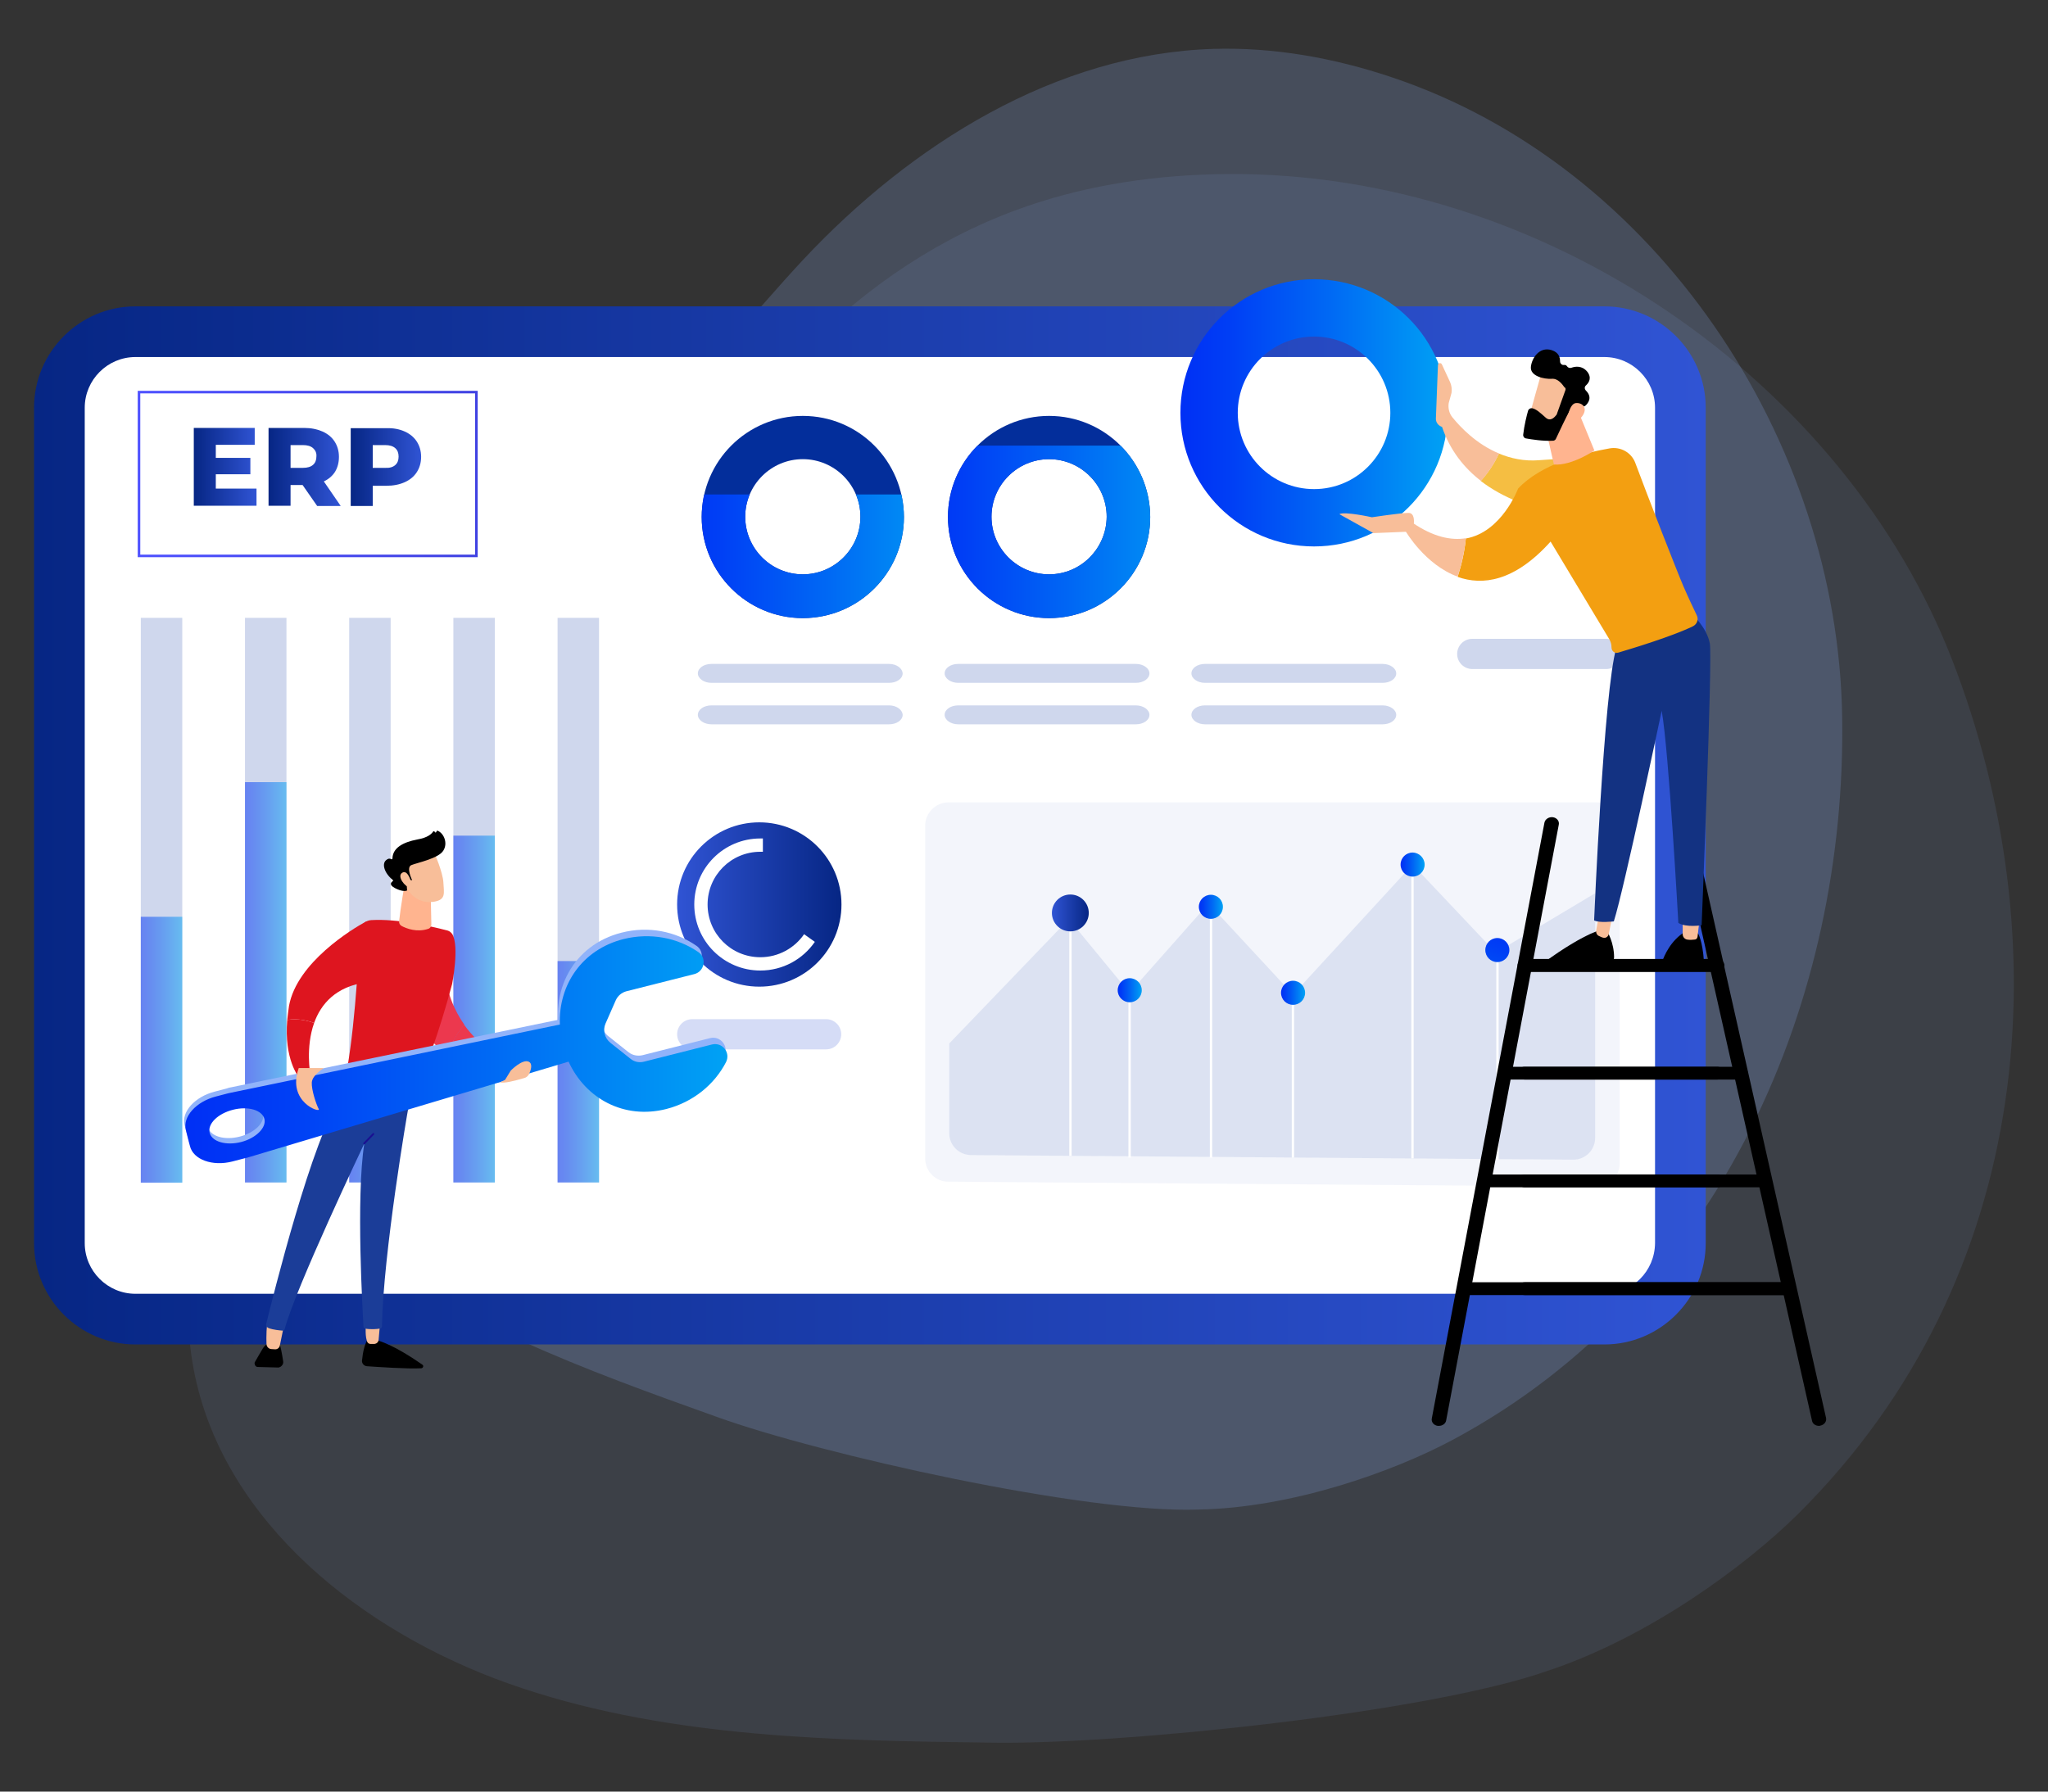 <?xml version="1.0" encoding="utf-8"?>
<!-- Generator: Adobe Illustrator 24.1.0, SVG Export Plug-In . SVG Version: 6.00 Build 0)  -->
<svg version="1.1" id="Layer_1" xmlns="http://www.w3.org/2000/svg" xmlns:xlink="http://www.w3.org/1999/xlink" x="0px" y="0px"
	 viewBox="0 0 800 700" style="enable-background:new 0 0 800 700;" xml:space="preserve">
<rect x="0" y="0" width="800" height="700" fill="#333333" stroke="none"/>
<style type="text/css">
	.st0{opacity:0.2;}
	.st1{fill:#91B3FA;}
	.st2{opacity:0.1;}
	.st3{fill:url(#SVGID_1_);}
	.st4{fill:#FFFFFF;}
	.st5{opacity:0.2;fill:#0F37A5;}
	.st6{opacity:0.5;fill:url(#SVGID_2_);}
	.st7{opacity:0.5;fill:url(#SVGID_3_);}
	.st8{opacity:0.5;fill:url(#SVGID_4_);}
	.st9{opacity:0.5;fill:url(#SVGID_5_);}
	.st10{opacity:0.5;fill:url(#SVGID_6_);}
	.st11{clip-path:url(#SVGID_8_);fill:url(#SVGID_9_);}
	.st12{clip-path:url(#SVGID_11_);fill:url(#SVGID_12_);}
	.st13{opacity:5.000000e-02;fill:#0F37A5;}
	.st14{opacity:0.1;fill:#0F37A5;}
	.st15{fill:url(#SVGID_13_);}
	.st16{fill:url(#SVGID_14_);}
	.st17{fill:url(#SVGID_15_);}
	.st18{fill:url(#SVGID_16_);}
	.st19{fill:url(#SVGID_17_);}
	.st20{fill:url(#SVGID_18_);}
	.st21{fill:url(#SVGID_19_);}
	.st22{opacity:0.2;fill:#3054D4;}
	.st23{fill:url(#SVGID_20_);}
	.st24{fill:url(#SVGID_21_);}
	.st25{fill:url(#SVGID_22_);}
	.st26{fill:none;stroke:url(#SVGID_23_);stroke-miterlimit:10;}
	.st27{fill:url(#SVGID_24_);}
	.st28{fill:#F8BE99;}
	.st29{fill:#133282;}
	.st30{fill:#F5BE42;}
	.st31{fill:#F39F11;}
	.st32{fill:#FFB48F;}
	.st33{fill:#EC384E;}
	.st34{fill:#1B3D98;}
	.st35{fill:url(#SVGID_25_);}
	.st36{fill:#DE151F;}
	.st37{fill:url(#SVGID_26_);}
</style>
<g>
	<g>
		<g class="st0">
			<path class="st1" d="M468,589.8c36.6-0.6,76.2-14.8,99.4-27.2c106.1-56.8,153.8-173.3,152.2-282.1c-1.5-108.8-73-216-176.2-250.4
				C521,22.6,497.5,18.4,474,19.1c-61.6,1.9-118,37.3-160.1,82.2c-18.9,20.2-35.8,42.5-57.5,59.5c-27.1,21.1-60.1,32.8-90.3,49.3
				c-50.7,27.7-95.8,74.6-101.2,132.1c-5,54.1,26.7,106.4,69.2,140.3c42.5,33.9,94.7,52.8,145.9,71.1
				C320.7,568.3,424.1,591.4,468,589.8"/>
		</g>
		<g class="st2">
			<path class="st1" d="M604.9,652.7c39.3-13.1,77-40.9,97.4-61.1c93.7-93,102.2-225.5,60.3-333.7C720.7,149.7,603.9,67.1,479.5,68
				c-26.9,0.2-53.8,4-79,12.8c-65.9,22.9-113.8,77.5-142.8,136.8c-13,26.6-23,54.7-40.2,79.1c-21.5,30.4-52.9,53.3-79.4,80
				c-44.6,45-76.1,107.2-60.6,166.5c14.6,55.8,68.2,97.2,126.7,116.5c58.5,19.4,121.9,20.4,184.1,21.2
				C437.7,681.6,558.1,669.3,604.9,652.7"/>
		</g>
	</g>
	<g>
		<g>
			<linearGradient id="SVGID_1_" gradientUnits="userSpaceOnUse" x1="13.304" y1="322.521" x2="666.201" y2="322.521">
				<stop  offset="0" style="stop-color:#062684"/>
				<stop  offset="1" style="stop-color:#3054D4"/>
			</linearGradient>
			<path class="st3" d="M52.9,525.3c-21.8,0-39.6-17.8-39.6-39.6V159.3c0-21.8,17.8-39.6,39.6-39.6h573.8
				c21.8,0,39.6,17.8,39.6,39.6v326.4c0,21.8-17.8,39.6-39.6,39.6H52.9z"/>
			<path class="st4" d="M626.6,505.5H52.9c-10.9,0-19.8-8.9-19.8-19.8V159.3c0-10.9,8.9-19.8,19.8-19.8h573.8
				c10.9,0,19.8,8.9,19.8,19.8v326.4C646.4,496.7,637.6,505.5,626.6,505.5z"/>
			<rect x="217.8" y="241.4" class="st5" width="16.2" height="220.6"/>
			<g>
				<rect x="55" y="241.4" class="st5" width="16.2" height="220.6"/>
				<linearGradient id="SVGID_2_" gradientUnits="userSpaceOnUse" x1="54.964" y1="410.084" x2="71.205" y2="410.084">
					<stop  offset="0" style="stop-color:#002FF5"/>
					<stop  offset="0.189" style="stop-color:#003FF5"/>
					<stop  offset="0.559" style="stop-color:#0069F4"/>
					<stop  offset="1" style="stop-color:#00A2F4"/>
				</linearGradient>
				<rect x="55" y="358.2" class="st6" width="16.2" height="103.9"/>
			</g>
			<g>
				<rect x="95.7" y="241.4" class="st5" width="16.2" height="220.6"/>
				<linearGradient id="SVGID_3_" gradientUnits="userSpaceOnUse" x1="95.67" y1="383.825" x2="111.912" y2="383.825">
					<stop  offset="0" style="stop-color:#002FF5"/>
					<stop  offset="0.189" style="stop-color:#003FF5"/>
					<stop  offset="0.559" style="stop-color:#0069F4"/>
					<stop  offset="1" style="stop-color:#00A2F4"/>
				</linearGradient>
				<rect x="95.7" y="305.6" class="st7" width="16.2" height="156.4"/>
			</g>
			<g>
				<rect x="136.4" y="241.4" class="st5" width="16.2" height="220.6"/>
				<linearGradient id="SVGID_4_" gradientUnits="userSpaceOnUse" x1="136.377" y1="443.226" x2="152.618" y2="443.226">
					<stop  offset="0" style="stop-color:#002FF5"/>
					<stop  offset="0.189" style="stop-color:#003FF5"/>
					<stop  offset="0.559" style="stop-color:#0069F4"/>
					<stop  offset="1" style="stop-color:#00A2F4"/>
				</linearGradient>
				<rect x="136.4" y="424.4" class="st8" width="16.2" height="37.6"/>
			</g>
			<g>
				<rect x="177.1" y="241.4" class="st5" width="16.2" height="220.6"/>
				<linearGradient id="SVGID_5_" gradientUnits="userSpaceOnUse" x1="177.084" y1="394.277" x2="193.325" y2="394.277">
					<stop  offset="0" style="stop-color:#002FF5"/>
					<stop  offset="0.189" style="stop-color:#003FF5"/>
					<stop  offset="0.559" style="stop-color:#0069F4"/>
					<stop  offset="1" style="stop-color:#00A2F4"/>
				</linearGradient>
				<rect x="177.1" y="326.5" class="st9" width="16.2" height="135.5"/>
			</g>
			<linearGradient id="SVGID_6_" gradientUnits="userSpaceOnUse" x1="217.79" y1="418.752" x2="234.032" y2="418.752">
				<stop  offset="0" style="stop-color:#002FF5"/>
				<stop  offset="0.189" style="stop-color:#003FF5"/>
				<stop  offset="0.559" style="stop-color:#0069F4"/>
				<stop  offset="1" style="stop-color:#00A2F4"/>
			</linearGradient>
			<rect x="217.8" y="375.5" class="st10" width="16.2" height="86.5"/>
			<g>
				<defs>
					<path id="SVGID_7_" d="M313.6,162.5c-21.8,0-39.5,17.7-39.5,39.5c0,21.8,17.7,39.5,39.5,39.5c21.8,0,39.5-17.7,39.5-39.5
						C353,180.1,335.4,162.5,313.6,162.5z M313.6,224.4c-12.4,0-22.5-10.1-22.5-22.5c0-12.4,10.1-22.5,22.5-22.5
						c12.4,0,22.5,10.1,22.5,22.5C336.1,214.3,326,224.4,313.6,224.4z"/>
				</defs>
				<use xlink:href="#SVGID_7_"  style="overflow:visible;opacity:0.1;fill:#032E9B;enable-background:new    ;"/>
				<clipPath id="SVGID_8_">
					<use xlink:href="#SVGID_7_"  style="overflow:visible;opacity:0.1;enable-background:new    ;"/>
				</clipPath>
				<linearGradient id="SVGID_9_" gradientUnits="userSpaceOnUse" x1="258.475" y1="218.03" x2="375.678" y2="218.03">
					<stop  offset="0" style="stop-color:#002FF5"/>
					<stop  offset="0.189" style="stop-color:#003FF5"/>
					<stop  offset="0.559" style="stop-color:#0069F4"/>
					<stop  offset="1" style="stop-color:#00A2F4"/>
				</linearGradient>
				<rect x="258.5" y="193.2" class="st11" width="117.2" height="49.6"/>
			</g>
			<g>
				<defs>
					<path id="SVGID_10_" d="M409.8,162.5c-21.8,0-39.5,17.7-39.5,39.5c0,21.8,17.7,39.5,39.5,39.5c21.8,0,39.5-17.7,39.5-39.5
						C449.2,180.1,431.5,162.5,409.8,162.5z M409.8,224.4c-12.4,0-22.5-10.1-22.5-22.5c0-12.4,10.1-22.5,22.5-22.5
						c12.4,0,22.5,10.1,22.5,22.5C432.2,214.3,422.2,224.4,409.8,224.4z"/>
				</defs>
				<use xlink:href="#SVGID_10_"  style="overflow:visible;opacity:0.1;fill:#032E9B;enable-background:new    ;"/>
				<clipPath id="SVGID_11_">
					<use xlink:href="#SVGID_10_"  style="overflow:visible;opacity:0.1;enable-background:new    ;"/>
				</clipPath>
				<linearGradient id="SVGID_12_" gradientUnits="userSpaceOnUse" x1="354.657" y1="208.444" x2="471.861" y2="208.444">
					<stop  offset="0" style="stop-color:#002FF5"/>
					<stop  offset="0.189" style="stop-color:#003FF5"/>
					<stop  offset="0.559" style="stop-color:#0069F4"/>
					<stop  offset="1" style="stop-color:#00A2F4"/>
				</linearGradient>
				<rect x="354.7" y="174.1" class="st12" width="117.2" height="68.8"/>
			</g>
			<path class="st13" d="M623.5,463.6l-253.1-1.9c-5,0-9-4.1-9-9.1v-130c0-5,4.1-9.1,9.1-9.1h253.1c5,0,9.1,4.1,9.1,9.1v131.9
				C632.7,459.6,628.6,463.6,623.5,463.6z"/>
			<path class="st14" d="M584.3,372.2l-32.5-34.4l-46.7,50.8L472.1,353l-30.9,34.9l-23.7-28.8l-46.7,48.6v35.1
				c0,4.6,3.7,8.4,8.4,8.5l235.4,1.8c4.7,0,8.5-3.8,8.5-8.5v-95.6L584.3,372.2z"/>
			<rect x="584.5" y="371.2" class="st4" width="0.9" height="81.9"/>
			<rect x="551.3" y="337.8" class="st4" width="0.9" height="114.8"/>
			<rect x="504.6" y="387.9" class="st4" width="0.9" height="64.4"/>
			<rect x="472.6" y="354.3" class="st4" width="0.9" height="98"/>
			<rect x="440.8" y="386.9" class="st4" width="0.9" height="65.4"/>
			<rect x="417.7" y="356.7" class="st4" width="0.9" height="94.9"/>
			<linearGradient id="SVGID_13_" gradientUnits="userSpaceOnUse" x1="410.932" y1="356.706" x2="425.235" y2="356.706">
				<stop  offset="0" style="stop-color:#3054D4"/>
				<stop  offset="1" style="stop-color:#062684"/>
			</linearGradient>
			<circle class="st15" cx="418.1" cy="356.7" r="7.2"/>
			<linearGradient id="SVGID_14_" gradientUnits="userSpaceOnUse" x1="436.552" y1="386.874" x2="445.974" y2="386.874">
				<stop  offset="0" style="stop-color:#002FF5"/>
				<stop  offset="0.189" style="stop-color:#003FF5"/>
				<stop  offset="0.559" style="stop-color:#0069F4"/>
				<stop  offset="1" style="stop-color:#00A2F4"/>
			</linearGradient>
			<path class="st16" d="M446,386.9c0,2.6-2.1,4.7-4.7,4.7c-2.6,0-4.7-2.1-4.7-4.7c0-2.6,2.1-4.7,4.7-4.7
				C443.9,382.2,446,384.3,446,386.9z"/>
			<linearGradient id="SVGID_15_" gradientUnits="userSpaceOnUse" x1="468.309" y1="354.265" x2="477.731" y2="354.265">
				<stop  offset="0" style="stop-color:#002FF5"/>
				<stop  offset="0.189" style="stop-color:#003FF5"/>
				<stop  offset="0.559" style="stop-color:#0069F4"/>
				<stop  offset="1" style="stop-color:#00A2F4"/>
			</linearGradient>
			<path class="st17" d="M477.7,354.3c0,2.6-2.1,4.7-4.7,4.7c-2.6,0-4.7-2.1-4.7-4.7c0-2.6,2.1-4.7,4.7-4.7
				C475.6,349.6,477.7,351.7,477.7,354.3z"/>
			<linearGradient id="SVGID_16_" gradientUnits="userSpaceOnUse" x1="500.363" y1="387.917" x2="509.785" y2="387.917">
				<stop  offset="0" style="stop-color:#002FF5"/>
				<stop  offset="0.189" style="stop-color:#003FF5"/>
				<stop  offset="0.559" style="stop-color:#0069F4"/>
				<stop  offset="1" style="stop-color:#00A2F4"/>
			</linearGradient>
			<path class="st18" d="M509.8,387.9c0,2.6-2.1,4.7-4.7,4.7c-2.6,0-4.7-2.1-4.7-4.7c0-2.6,2.1-4.7,4.7-4.7
				C507.7,383.2,509.8,385.3,509.8,387.9z"/>
			<linearGradient id="SVGID_17_" gradientUnits="userSpaceOnUse" x1="547.029" y1="337.78" x2="556.451" y2="337.78">
				<stop  offset="0" style="stop-color:#002FF5"/>
				<stop  offset="0.189" style="stop-color:#003FF5"/>
				<stop  offset="0.559" style="stop-color:#0069F4"/>
				<stop  offset="1" style="stop-color:#00A2F4"/>
			</linearGradient>
			<path class="st19" d="M556.5,337.8c0,2.6-2.1,4.7-4.7,4.7c-2.6,0-4.7-2.1-4.7-4.7c0-2.6,2.1-4.7,4.7-4.7
				C554.3,333.1,556.5,335.2,556.5,337.8z"/>
			<linearGradient id="SVGID_18_" gradientUnits="userSpaceOnUse" x1="588.853" y1="359.32" x2="569.086" y2="419.082">
				<stop  offset="0" style="stop-color:#002FF5"/>
				<stop  offset="0.189" style="stop-color:#003FF5"/>
				<stop  offset="0.559" style="stop-color:#0069F4"/>
				<stop  offset="1" style="stop-color:#00A2F4"/>
			</linearGradient>
			<path class="st20" d="M589.6,371.2c0,2.6-2.1,4.7-4.7,4.7c-2.6,0-4.7-2.1-4.7-4.7c0-2.6,2.1-4.7,4.7-4.7
				C587.5,366.5,589.6,368.6,589.6,371.2z"/>
			<path class="st5" d="M347.3,275.6h-69.4c-2.9,0-5.3,1.6-5.3,3.7c0,2,2.4,3.7,5.3,3.7h69.4c2.9,0,5.3-1.6,5.3-3.7
				C352.5,277.3,350.2,275.6,347.3,275.6z"/>
			<path class="st5" d="M347.3,259.4h-69.4c-2.9,0-5.3,1.6-5.3,3.7c0,2,2.4,3.7,5.3,3.7h69.4c2.9,0,5.3-1.6,5.3-3.7
				C352.5,261.1,350.2,259.4,347.3,259.4z"/>
			<path class="st5" d="M443.7,275.6h-69.4c-2.9,0-5.3,1.6-5.3,3.7c0,2,2.4,3.7,5.3,3.7h69.4c2.9,0,5.3-1.6,5.3-3.7
				C449,277.3,446.6,275.6,443.7,275.6z"/>
			<path class="st5" d="M443.7,259.4h-69.4c-2.9,0-5.3,1.6-5.3,3.7c0,2,2.4,3.7,5.3,3.7h69.4c2.9,0,5.3-1.6,5.3-3.7
				C449,261.1,446.6,259.4,443.7,259.4z"/>
			<path class="st5" d="M540.1,275.6h-69.4c-2.9,0-5.3,1.6-5.3,3.7c0,2,2.4,3.7,5.3,3.7h69.4c2.9,0,5.3-1.6,5.3-3.7
				C545.4,277.3,543,275.6,540.1,275.6z"/>
			<path class="st5" d="M540.1,259.4h-69.4c-2.9,0-5.3,1.6-5.3,3.7c0,2,2.4,3.7,5.3,3.7h69.4c2.9,0,5.3-1.6,5.3-3.7
				C545.4,261.1,543,259.4,540.1,259.4z"/>
			<path class="st5" d="M627.4,249.6h-52.3c-3.3,0-5.9,2.7-5.9,5.9c0,3.3,2.7,5.9,5.9,5.9h52.3c3.3,0,5.9-2.7,5.9-5.9
				C633.4,252.2,630.7,249.6,627.4,249.6z"/>
			<linearGradient id="SVGID_19_" gradientUnits="userSpaceOnUse" x1="264.466" y1="353.425" x2="328.673" y2="353.425">
				<stop  offset="0" style="stop-color:#3054D4"/>
				<stop  offset="1" style="stop-color:#062684"/>
			</linearGradient>
			<circle class="st21" cx="296.6" cy="353.4" r="32.1"/>
			<path class="st4" d="M314.1,365c-3.7,5.4-10,9-17.1,9c-11.4,0-20.6-9.2-20.6-20.6c0-11.4,9.2-20.6,20.6-20.6c0.3,0,0.7,0,1,0
				v-5.2c-0.3,0-0.7,0-1,0c-14.3,0-25.8,11.6-25.8,25.8c0,14.3,11.6,25.8,25.8,25.8c8.8,0,16.6-4.4,21.3-11.2L314.1,365z"/>
			<path class="st22" d="M270.4,410h52.3c3.3,0,5.9-2.7,5.9-5.9c0-3.3-2.7-5.9-5.9-5.9h-52.3c-3.3,0-5.9,2.7-5.9,5.9
				C264.5,407.3,267.1,410,270.4,410z"/>
			<g>
				<g>
					<linearGradient id="SVGID_20_" gradientUnits="userSpaceOnUse" x1="75.744" y1="182.403" x2="100.153" y2="182.403">
						<stop  offset="0" style="stop-color:#062684"/>
						<stop  offset="1" style="stop-color:#3054D4"/>
					</linearGradient>
					<path class="st23" d="M100.2,191v6.6H75.7v-30.4h23.8v6.6H84.3v5.1h13.5v6.4H84.3v5.6H100.2z"/>
					<linearGradient id="SVGID_21_" gradientUnits="userSpaceOnUse" x1="104.931" y1="182.403" x2="132.946" y2="182.403">
						<stop  offset="0" style="stop-color:#062684"/>
						<stop  offset="1" style="stop-color:#3054D4"/>
					</linearGradient>
					<path class="st24" d="M118.2,189.5h-4.7v8.1h-8.6v-30.4h13.9c2.8,0,5.1,0.5,7.2,1.4c2,0.9,3.6,2.2,4.7,3.9
						c1.1,1.7,1.7,3.7,1.7,6c0,2.2-0.5,4.1-1.5,5.8c-1,1.6-2.5,2.9-4.4,3.8l6.6,9.6h-9.2L118.2,189.5z M122.3,175.1
						c-0.9-0.8-2.2-1.2-4-1.2h-4.8v8.9h4.8c1.8,0,3.1-0.4,4-1.2c0.9-0.8,1.3-1.9,1.3-3.3C123.7,177,123.2,175.9,122.3,175.1z"/>
					<linearGradient id="SVGID_22_" gradientUnits="userSpaceOnUse" x1="137.072" y1="182.403" x2="164.478" y2="182.403">
						<stop  offset="0" style="stop-color:#062684"/>
						<stop  offset="1" style="stop-color:#3054D4"/>
					</linearGradient>
					<path class="st25" d="M158.1,168.6c2,0.9,3.6,2.2,4.7,3.9c1.1,1.7,1.7,3.7,1.7,6c0,2.3-0.6,4.3-1.7,6c-1.1,1.7-2.7,3-4.7,3.9
						c-2,0.9-4.4,1.4-7.2,1.4h-5.3v7.9h-8.6v-30.4H151C153.7,167.2,156.1,167.7,158.1,168.6z M154.4,181.7c0.9-0.8,1.3-1.9,1.3-3.3
						c0-1.4-0.4-2.5-1.3-3.3c-0.9-0.8-2.2-1.2-4-1.2h-4.8v8.9h4.8C152.2,182.9,153.5,182.5,154.4,181.7z"/>
				</g>
				<linearGradient id="SVGID_23_" gradientUnits="userSpaceOnUse" x1="53.777" y1="185.206" x2="186.562" y2="185.206">
					<stop  offset="0" style="stop-color:#4F52FF"/>
					<stop  offset="1" style="stop-color:#4042E2"/>
				</linearGradient>
				<rect x="54.3" y="153.2" class="st26" width="131.8" height="64"/>
			</g>
		</g>
		<g>
			<linearGradient id="SVGID_24_" gradientUnits="userSpaceOnUse" x1="461.083" y1="161.292" x2="565.565" y2="161.292">
				<stop  offset="0" style="stop-color:#002FF5"/>
				<stop  offset="0.189" style="stop-color:#003FF5"/>
				<stop  offset="0.559" style="stop-color:#0069F4"/>
				<stop  offset="1" style="stop-color:#00A2F4"/>
			</linearGradient>
			<path class="st27" d="M513.3,109.1c-28.9,0-52.2,23.4-52.2,52.2c0,28.9,23.4,52.2,52.2,52.2c28.9,0,52.2-23.4,52.2-52.2
				C565.6,132.4,542.2,109.1,513.3,109.1z M513.3,191.1c-16.4,0-29.8-13.3-29.8-29.8c0-16.4,13.3-29.8,29.8-29.8
				c16.4,0,29.8,13.3,29.8,29.8C543.1,177.7,529.8,191.1,513.3,191.1z"/>
		</g>
		<g>
			<path d="M562.1,557.1c1.4,0,2.6-0.9,2.8-2.1l44-232.8c0.3-1.4-0.8-2.7-2.3-2.9c-1.5-0.2-3,0.7-3.3,2.1l-44,232.8
				c-0.3,1.4,0.8,2.7,2.3,2.9C561.8,557.1,561.9,557.1,562.1,557.1z"/>
			<path d="M710.5,557.1c0.2,0,0.4,0,0.6-0.1c1.5-0.3,2.5-1.6,2.2-3l-51.8-229.8c-0.3-1.4-1.8-2.3-3.3-2c-1.5,0.3-2.5,1.6-2.2,3
				l51.8,229.8C708,556.3,709.2,557.1,710.5,557.1z"/>
			<path d="M595.6,379.7h75.2c1.6,0,2.8-1.1,2.8-2.5c0-1.4-1.3-2.5-2.8-2.5h-75.2c-1.6,0-2.8,1.1-2.8,2.5
				C592.8,378.6,594.1,379.7,595.6,379.7z"/>
			<path d="M597,379.7h72.4c1.5,0,2.7-1.1,2.7-2.5c0-1.4-1.2-2.5-2.7-2.5H597c-1.5,0-2.7,1.1-2.7,2.5
				C594.3,378.6,595.5,379.7,597,379.7z"/>
			<path d="M595.6,421.8h75.2c1.6,0,2.8-1.1,2.8-2.5c0-1.4-1.3-2.5-2.8-2.5h-75.2c-1.6,0-2.8,1.1-2.8,2.5
				C592.8,420.7,594.1,421.8,595.6,421.8z"/>
			<path d="M588.8,421.8h91.1c1.6,0,2.8-1.1,2.8-2.5c0-1.4-1.3-2.5-2.8-2.5h-91.1c-1.6,0-2.8,1.1-2.8,2.5
				C586,420.7,587.3,421.8,588.8,421.8z"/>
			<path d="M595.6,463.9h75.2c1.6,0,2.8-1.1,2.8-2.5c0-1.4-1.3-2.5-2.8-2.5h-75.2c-1.6,0-2.8,1.1-2.8,2.5
				C592.8,462.8,594.1,463.9,595.6,463.9z"/>
			<path d="M580.1,463.9h109.1c1.6,0,2.8-1.1,2.8-2.5c0-1.4-1.3-2.5-2.8-2.5H580.1c-1.6,0-2.8,1.1-2.8,2.5
				C577.3,462.8,578.6,463.9,580.1,463.9z"/>
			<path d="M595.6,506H698c1.6,0,2.8-1.1,2.8-2.5c0-1.4-1.3-2.5-2.8-2.5H595.6c-1.6,0-2.8,1.1-2.8,2.5
				C592.8,504.9,594.1,506,595.6,506z"/>
			<path d="M573.1,506H698c1.6,0,2.8-1.1,2.8-2.5c0-1.4-1.3-2.5-2.8-2.5H573.1c-1.6,0-2.8,1.1-2.8,2.5
				C570.3,504.9,571.5,506,573.1,506z"/>
		</g>
		<g>
			<path d="M663.3,364.7c0,0,1.8,2.9,2.3,11c0,0.8-0.6,1.4-1.3,1.4h-14.3c-0.6,0-1-0.6-0.8-1.1c0.8-2.5,3.4-8.6,9.1-12L663.3,364.7z
				"/>
			<path class="st28" d="M663.9,359.2l-0.8,6.8c-0.1,0.6-0.5,1.1-1.1,1.1c-0.8,0.1-1.9,0.2-3,0c-1-0.2-1.7-1.1-1.7-2.1v-6.6
				L663.9,359.2z"/>
			<path d="M627.8,363.9c0,0,2.7,4.3,2.7,10.1c0,1.4-1.2,2.5-2.5,2.5h-22.3c-1,0-1.5-1.3-0.6-1.9c4.2-3,12.5-8.5,18.5-10.7H627.8z"
				/>
			<path class="st28" d="M630.1,356.6l-1.7,8.4c-0.2,0.9-1.1,1.6-2,1.4c-0.6-0.1-1.2-0.4-2-0.8c-0.7-0.4-1-1.2-0.9-2l1.8-10.2
				L630.1,356.6z"/>
			<path class="st29" d="M660.7,239.7c0,0,6,5.3,7.2,11.7c1.1,6.4-3.2,110.1-3.2,110.1s-6,1-9.1-0.9c0,0-3.7-67.3-6.5-82.9
				c0,0-14.7,69.7-18.7,82.3c0,0-5.8,0.7-7.7-0.4c0,0,3.8-90.4,8.7-106.5L660.7,239.7z"/>
			<path class="st30" d="M601.3,179.8c25.3-2.1,32,3.1,32,3.1l-12.2,19.2c0,0-24.9-0.5-42.7-14.2c3.3-3.6,5.7-7.6,7.1-10.7
				C590.1,179.1,595.4,180.3,601.3,179.8z"/>
			<path class="st28" d="M561.7,142.6c0-0.8,1.1-1,1.5-0.3l3.2,6.9c0.6,1.3,0.8,2.8,0.6,4.3l-1.1,4c-0.3,2,0.2,4,1.4,5.5
				c3,3.7,9.3,10.5,18.3,14.2c-1.5,3.1-3.8,7.1-7.1,10.7c-6.5-5-12.1-11.9-15.2-21.1c-1.5-0.5-2.5-1.8-2.4-3.4L561.7,142.6z"/>
			<path class="st31" d="M593,190.9c8.9-9.6,25.9-14,35.7-15.7c4.3-0.8,8.6,1.6,10.1,5.7c4.4,11.9,16.5,42.9,18.8,48.2
				c1.9,4.4,3.9,8.6,5.2,11.3c0.8,1.6,0.1,3.5-1.5,4.3c-8.3,4-23.2,8.5-29.2,10.3c-1.3,0.4-2.6-0.6-2.6-2c0-1.2-0.3-2.3-0.9-3.3
				l-22.9-38.1c-14.2,15.8-26.7,17.2-36.3,13.8c1.6-5,2.7-10,3.2-15C586.7,207.9,593,190.9,593,190.9z"/>
			<path class="st28" d="M549.1,207.6l2.6-3.4c8.3,5.7,15.2,7,20.9,6.1c-0.5,5-1.6,10-3.2,15C556.7,220.7,549.1,207.6,549.1,207.6z"
				/>
			<path class="st28" d="M550.9,207.7l-14.4,0.6l-13.3-7.4c1.9-1.2,12.7,1.2,12.7,1.2s11.2-1.7,14.3-1.7c2.5,0,2.2,3.6,2,4.9
				c0,0.3-0.1,0.4-0.1,0.4L550.9,207.7z"/>
			<path class="st32" d="M615.2,157.5l7.6,18.5c0,0-8.7,6-15.8,5.5l-3.8-16.7L615.2,157.5z"/>
			<path class="st28" d="M602.4,144.9c-0.2,0.2-5.5,19.5-5.5,19.5l11,2.8l7.8-17.5C615.7,149.7,605.3,140.8,602.4,144.9z"/>
			<path d="M611.5,152.4l-3.4,9.5c0,0.1-0.1,0.2-0.2,0.3c-0.5,0.6-2.2,2.8-4.2,0.9c-1.9-1.7-3.6-3.3-5.2-3.6c-0.7-0.1-1.4,0.3-1.6,1
				c-0.5,1.7-1.5,5.7-1.9,9.3c-0.1,0.7,0.4,1.4,1.1,1.5c2.2,0.4,6.7,1.1,10.5,0.9c0.5,0,1-0.3,1.2-0.8c1.1-2.3,4.3-9.3,5.5-11.1
				c1.1-1.7,3.9-1.6,5-1.5c0.4,0,0.8-0.1,1-0.3c1-0.9,2.9-3.2,0.2-5.9c-0.6-0.6-0.6-1.5,0-2c1.2-1.1,2.4-3,0.5-5.4
				c-2-2.4-4.6-2.1-6.2-1.5c-0.6,0.2-1.3,0-1.7-0.6c-0.2-0.3-0.5-0.6-1.2-0.5c-0.8,0.1-1.5-0.6-1.5-1.4c0-1.6-0.5-3.5-3.3-4.4
				c-4.8-1.5-7.8,3.2-8.1,6.6c-0.3,3.5,5,4.8,8.2,4.6c2.4-0.2,4.1,2.2,4.9,3.3C611.6,151.5,611.6,152,611.5,152.4z"/>
			<path class="st32" d="M612.2,163.8c0,0,0.8-6,3.3-6.3c2.5-0.3,5,1.8,2.5,5.2C614.8,166.8,612.2,163.8,612.2,163.8z"/>
		</g>
		<g>
			<g>
				<path class="st33" d="M195.2,412.7l-4.7,4.7c-6.7-0.6-11.9-2.7-15.9-5.4c2.4-6,4.8-9.5,6.7-11.6
					C187.6,409.2,195.2,412.7,195.2,412.7z"/>
				<path class="st33" d="M162.3,395.2l11.2-17.5c0.7,9.9,4.1,17.3,7.9,22.7c-1.9,2.1-4.3,5.6-6.7,11.6
					C164.7,405.3,162.3,395.2,162.3,395.2z"/>
			</g>
			<path d="M141.5,530.9c0.5-5.1,2-7.4,2-7.4l4.3,0.3c6.3,2,13.9,7.1,17.2,9.4c0,0,0,0,0,0c0.6,0.4,0.3,1.3-0.4,1.4
				c-5.5,0.3-16.8-0.5-21.3-0.8c-1.1-0.1-2-1.1-1.9-2.2C141.4,531.3,141.5,531.1,141.5,530.9z"/>
			<path d="M99.5,532.3c1-1.8,2.6-4.5,3.2-5.5c0.9-1.5,2.8-2.4,2.8-2.4s2.7-1.5,3.5,0c0.5,1,1.2,4.7,1.6,7.4c0.1,0.5,0,1.1-0.3,1.5
				c-0.4,0.6-1.1,1.1-1.9,1l-7.7-0.2c-0.7,0-1.2-0.6-1.2-1.2C99.4,532.7,99.4,532.5,99.5,532.3z"/>
			<path class="st28" d="M111.4,515.7c-0.1,0.3-1.5,7.1-2.1,10.1c-0.2,0.8-0.9,1.4-1.8,1.4c-0.5,0-1-0.1-1.6-0.1c-1-0.1-1.8-1-1.8-2
				c-0.1-2.6-0.1-7.6,0.8-9.6C106.3,512.8,111.4,515.7,111.4,515.7z"/>
			<path class="st28" d="M142.6,517.7c0.6,0-0.2,3.1,0.7,6.2c0.2,0.7,0.7,1.2,1.4,1.2c0.5,0,1,0,1.6,0c0.8-0.1,1.5-0.7,1.6-1.6
				l0.7-8L142.6,517.7z"/>
			<path class="st34" d="M159.5,432.9c-0.3,1.3-9.8,56.7-10.3,85.3c0,0.5-0.4,0.9-0.8,0.9c-1.2,0.2-3.6,0.4-5.8,0
				c-0.3-0.1-0.5-0.3-0.6-0.6c-0.3-5.3-3-50.5,0.3-71.7c0,0-27,56.8-31.1,72.5c-0.1,0.4-0.4,0.6-0.8,0.6c-1.2-0.1-3.6-0.3-5.5-1
				c-0.7-0.3-1.1-1-0.9-1.7c2.3-9.4,18.3-73.9,29.2-88.2L159.5,432.9z"/>
			
				<linearGradient id="SVGID_25_" gradientUnits="userSpaceOnUse" x1="402.502" y1="390.968" x2="404.129" y2="417.272" gradientTransform="matrix(1 0 0 1 -261.86 0)">
				<stop  offset="0" style="stop-color:#09005D"/>
				<stop  offset="1" style="stop-color:#1A0F91"/>
			</linearGradient>
			<path class="st35" d="M142.2,447.1c-0.1,0-0.2,0-0.2-0.1c-0.1-0.1-0.1-0.4,0-0.5l3.6-3.7c0.1-0.1,0.4-0.1,0.5,0
				c0.1,0.1,0.1,0.4,0,0.5l-3.6,3.7C142.4,447.1,142.3,447.1,142.2,447.1z"/>
			<path class="st36" d="M174.9,363.6c-6.9-1.8-19.7-4.7-29.9-4.1c-2.3,0.1-4.2,2-4.3,4.3c-1.5,27.1-3.6,51.2-7.6,65.2
				c8.9,3.5,17.7,5.2,26.4,3.9c6.5-14,12.2-30.1,17.1-48.4c0,0,2.9-14.6,0.1-19.5C176.2,364.3,175.6,363.8,174.9,363.6z"/>
			<path class="st32" d="M158.2,344.6c0,0-1.8,10.4-2.3,15.3c-0.1,0.8,0.3,1.5,1,1.9c1.9,1,6,2.6,10.4,1.1c0.7-0.2,1.2-0.9,1.2-1.7
				l-0.3-13.9L158.2,344.6z"/>
			<path class="st28" d="M169.6,333c0,0,3.4,7.8,3.6,11.8c0.2,4.1,1.1,6.7-3.6,7.5c-4.7,0.8-8.7-1.5-10.8-5.6c0,0-3.4-6.2-2.6-8.8
				C157,335.4,169.6,333,169.6,333z"/>
			<path d="M160.4,343.9h0.6c0,0-2.5-5-0.3-5.9c2.2-0.9,10.7-2.6,12.5-5.7c1.8-2.9,0.2-6.7-2.2-7.7c-0.1-0.1-0.3,0-0.4,0.1l-0.2,0.4
				c-0.1,0.3-0.5,0.2-0.6-0.1l0,0c-0.1-0.3-0.4-0.3-0.6-0.1c-0.6,0.9-2.1,2.4-6.2,3.1c-5.8,1.1-9.6,3.4-9.7,7.4
				c0,0.3-0.3,0.4-0.5,0.3c-0.4-0.3-1.1-0.4-2,0.4c-1.6,1.3-0.9,4.8,2.6,7.7c0.2,0.1,0.2,0.4,0,0.5c-0.6,0.4-1.6,1.4,0.9,2.7
				c2.5,1.3,4,1.2,4.5,1c0.2,0,0.3-0.2,0.2-0.3l-0.2-3.6c0-0.2,0.1-0.3,0.3-0.3H160.4z"/>
			<path class="st28" d="M160.6,344.6c0,0-1.3-5-3.5-3.6c-2.2,1.4,1.2,5.6,2.9,5.7L160.6,344.6z"/>
			<g>
				<g>
					<path class="st1" d="M88.5,425.3l-4.6,1.2c-7.8,2-13.1,7.9-11.8,13.1l1.6,6.3c1.3,5.3,8.8,8,16.6,6l4.6-1.2
						c0.3-0.1,0.6-0.2,0.9-0.2l133.7-40l-3.5-13.7L89.4,425C89.1,425.1,88.8,425.2,88.5,425.3z M90.4,431.5
						c5.9-1.5,11.4,0.1,12.3,3.6c0.9,3.5-3.2,7.5-9.1,9c-5.9,1.5-11.4-0.1-12.3-3.6C80.5,437,84.5,433,90.4,431.5z"/>
				</g>
				<path class="st1" d="M270.5,378.1l-26.5,6.7c-1.9,0.5-3.4,1.8-4.2,3.6l-4,9.1c-1.1,2.6-0.4,5.7,1.9,7.4l7.8,6.2
					c1.5,1.2,3.5,1.6,5.4,1.2l26.5-6.7c4-1,7.4,3.2,5.5,6.8c-4.5,8.8-12.8,15.7-23.3,18.3c-19,4.8-35.9-6.7-40.5-25
					c-4.6-18.3,4.7-36.5,23.7-41.3c10.5-2.7,21.1-0.5,29.2,5.1C275.5,371.8,274.5,377.1,270.5,378.1z"/>
				<linearGradient id="SVGID_26_" gradientUnits="userSpaceOnUse" x1="72.458" y1="410.121" x2="284.15" y2="410.121">
					<stop  offset="0" style="stop-color:#002FF5"/>
					<stop  offset="0.189" style="stop-color:#003FF5"/>
					<stop  offset="0.559" style="stop-color:#0069F4"/>
					<stop  offset="1" style="stop-color:#00A2F4"/>
				</linearGradient>
				<path class="st37" d="M278.1,408.1l-26.5,6.7c-1.9,0.5-3.9,0.1-5.4-1.2l-7.8-6.2c-2.2-1.8-3-4.8-1.9-7.4l4-9.1
					c0.8-1.8,2.3-3.1,4.2-3.6l26.5-6.7c4-1,5-6.3,1.6-8.6c-8.1-5.6-18.7-7.7-29.2-5.1c-16.3,4.1-25.5,18-24.9,33.4L89.9,427
					c-0.3,0.1-0.6,0.1-0.9,0.2l-4.6,1.2c-7.8,2-13.1,7.9-11.8,13.1l1.6,6.3c1.3,5.3,8.8,8,16.6,6l4.6-1.2c0.3-0.1,0.6-0.2,0.9-0.2
					l125.8-37.6c6.6,14.4,21.6,22.7,38.2,18.5c10.5-2.7,18.8-9.6,23.3-18.3C285.5,411.2,282.1,407.1,278.1,408.1z M94.2,446.2
					c-5.9,1.5-11.4-0.1-12.3-3.6c-0.9-3.5,3.2-7.5,9.1-9c5.9-1.5,11.4,0.1,12.3,3.6C104.1,440.6,100,444.7,94.2,446.2z"/>
			</g>
			<g>
				<path class="st36" d="M122.7,399.7c-3.4,9.6-1.5,19.9-1.5,19.9l-4.5,1.2c0,0-5.8-6.9-4.5-22.3
					C116.4,397.8,120.3,398.8,122.7,399.7z"/>
				<path class="st36" d="M112.2,398.5c0.2-1.7,0.4-3.6,0.7-5.5c3.1-17,24.8-30.1,30-32.9c0.5-0.3,1.1,0.1,1,0.6l-0.7,23.1
					c-12.1,1.6-17.9,8.6-20.5,15.9C120.3,398.8,116.4,397.8,112.2,398.5z"/>
			</g>
			<path class="st28" d="M204.8,421.2c0.8-0.2,1.5-0.8,1.9-1.6c0.7-1.6,1.5-4-0.2-4.8c-2.5-1.1-7,3.5-7,3.5l-2.2,3.6l-2,1
				C197.1,423.3,200.7,422.4,204.8,421.2z"/>
			<path class="st28" d="M120.9,417.3h5.6c0,0-4.5,2.7-4.7,5.6c-0.2,2.9,1.8,8.8,2.7,10.4c1,1.8-12.6-2.6-7.8-16H120.9z"/>
		</g>
	</g>
</g>
</svg>
